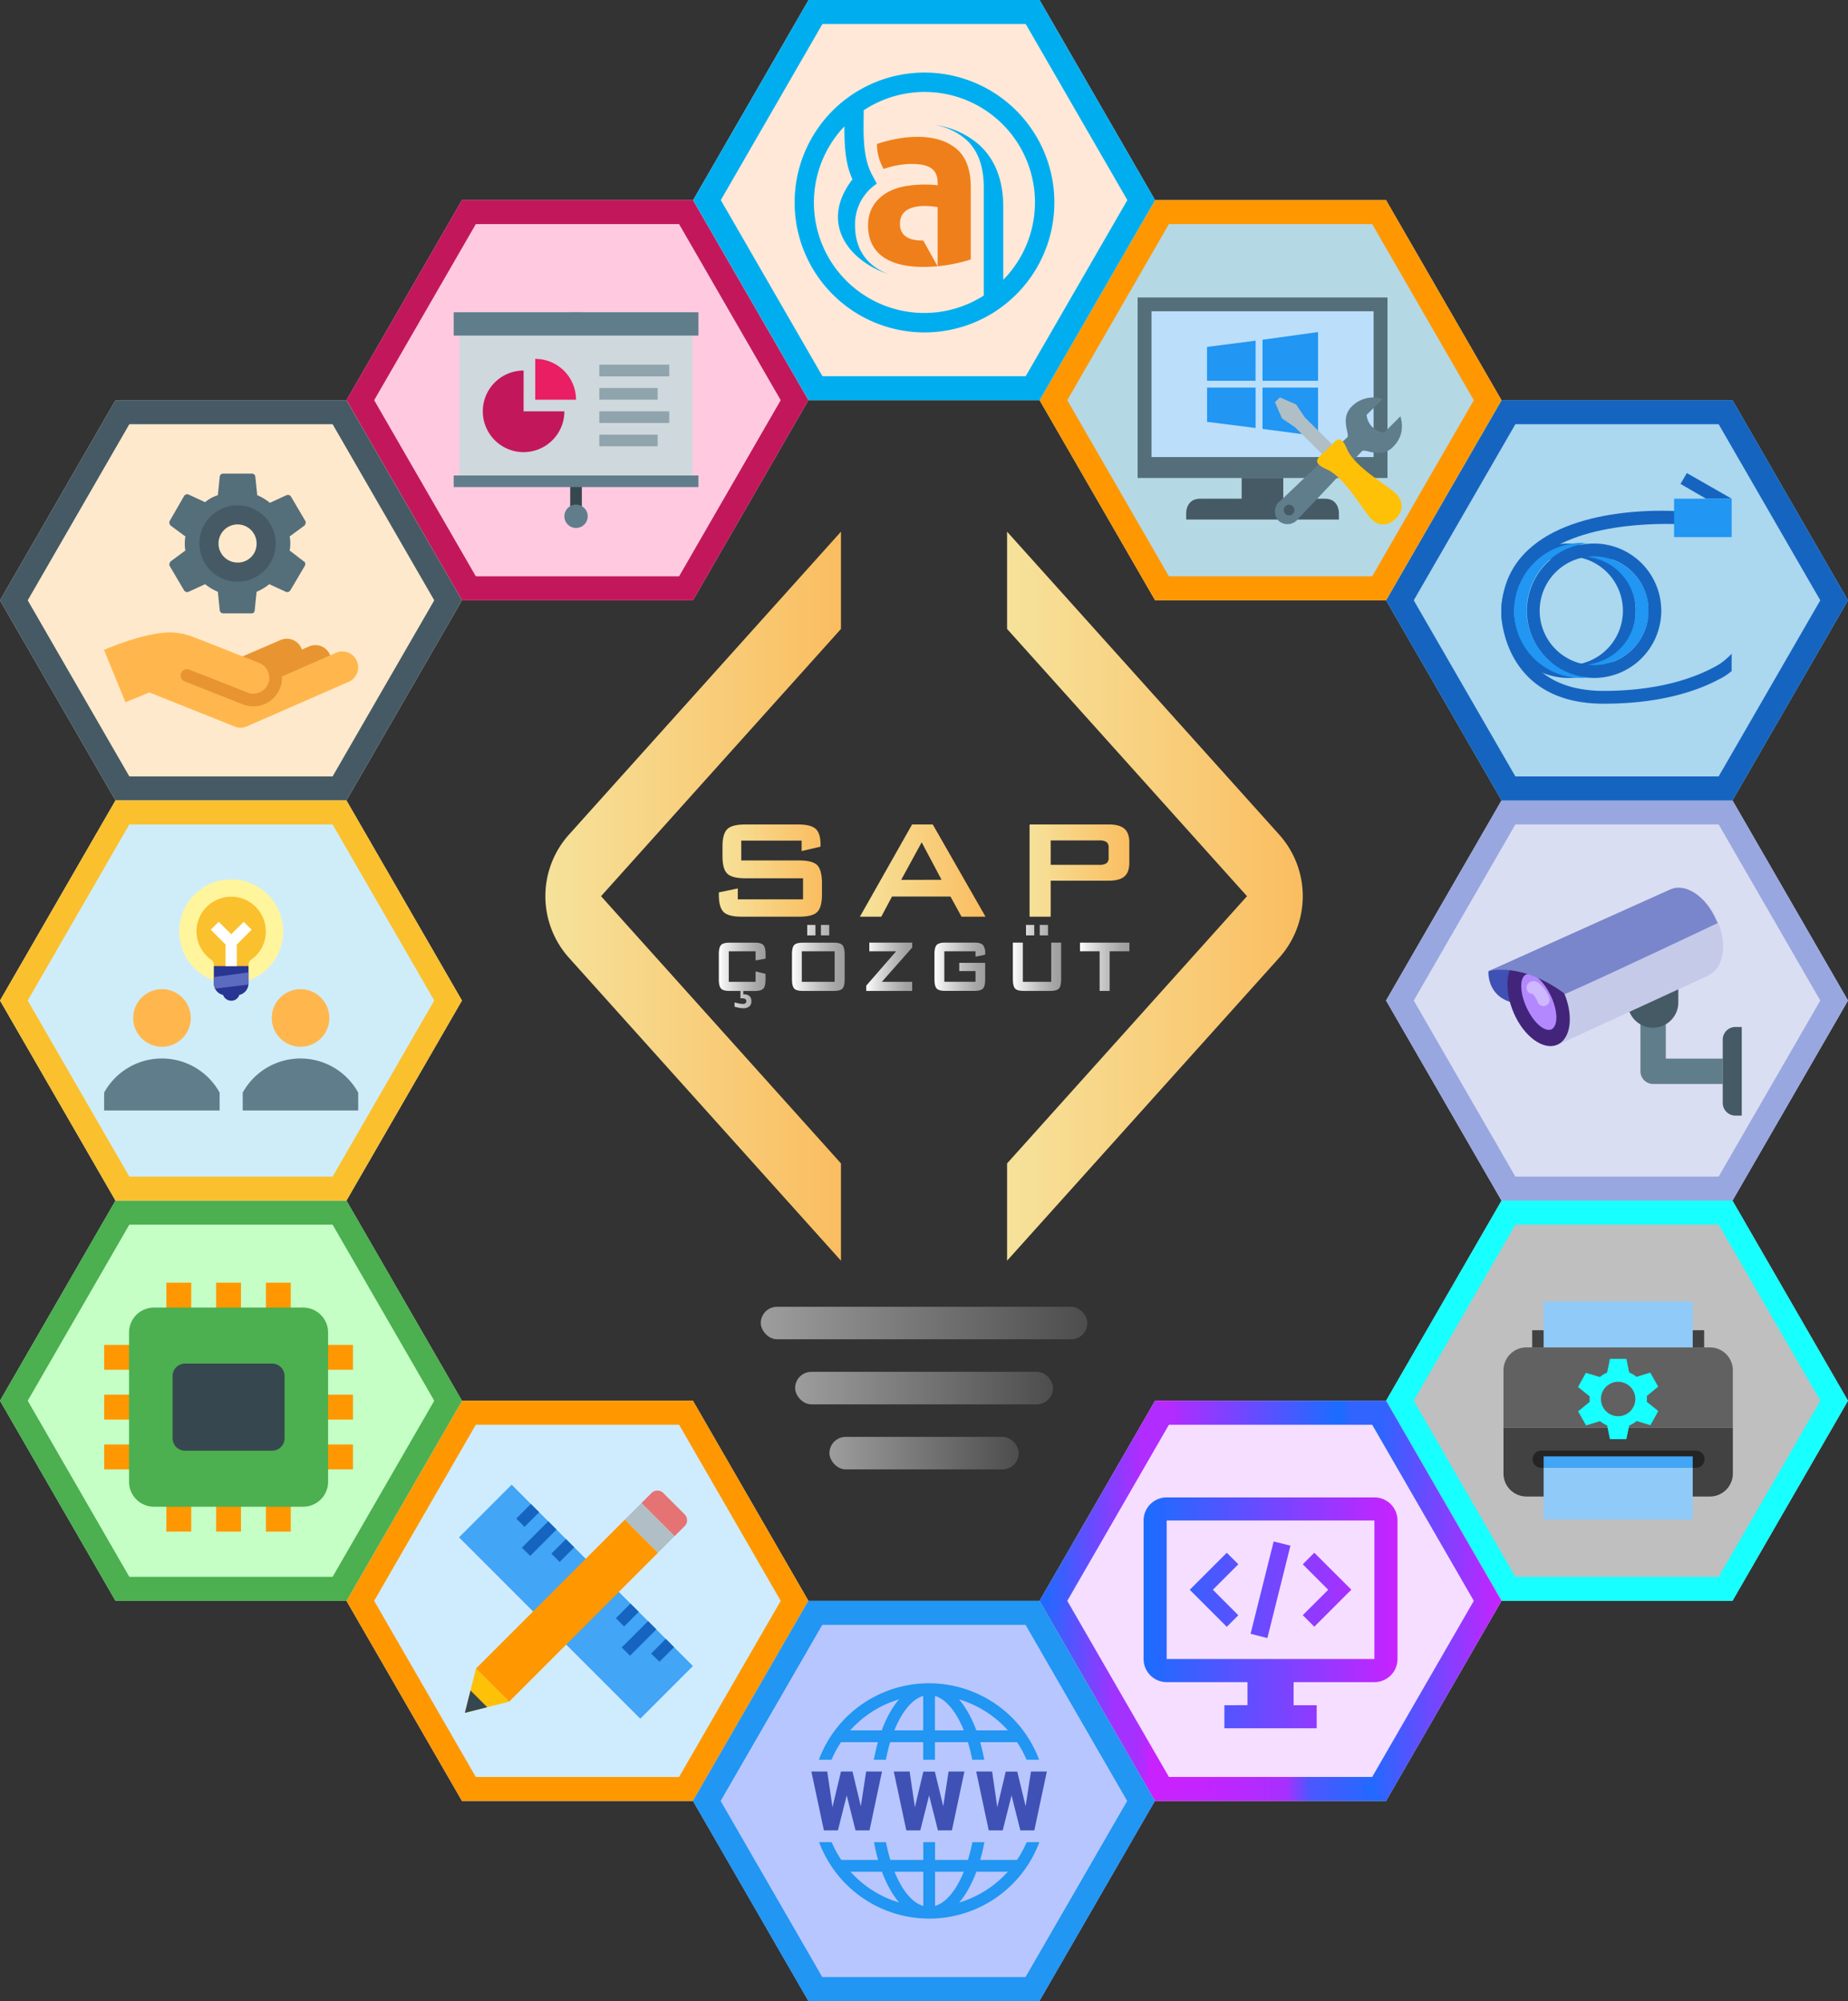 <svg id="Слой_1" data-name="Слой 1" xmlns="http://www.w3.org/2000/svg" xmlns:xlink="http://www.w3.org/1999/xlink" viewBox="0 0 770.23 833.72"><rect x="0" y="0" width="770.23" height="833.72" fill="#333333" stroke="none"/><defs><style>.cls-1{fill:#dadef2;}.cls-14,.cls-16,.cls-2,.cls-22,.cls-34,.cls-40,.cls-41,.cls-42,.cls-43,.cls-44,.cls-45,.cls-48,.cls-52,.cls-54,.cls-58,.cls-61{fill:none;stroke-miterlimit:10;stroke-width:10px;}.cls-2{stroke:#99a7e0;}.cls-3{fill:#607d8b;}.cls-4{fill:#455a64;}.cls-5{fill:#3f51b5;}.cls-6{fill:#c5cae9;}.cls-7{fill:#42257a;}.cls-8{fill:#b388ff;}.cls-9{fill:#ceb8ff;}.cls-10{fill:#7986cb;}.cls-11{fill:#abd7ef;}.cls-12{fill:#1565c0;}.cls-13{fill:#2196f3;}.cls-14{stroke:#1565c0;}.cls-15{fill:#b5d8e5;}.cls-16{stroke:#ff9800;}.cls-17{fill:#546e7a;}.cls-18{fill:#bbdefb;}.cls-19{fill:#b0bec5;}.cls-20{fill:#ffc107;}.cls-21{fill:#bfbfbf;}.cls-22{stroke:#18ffff;}.cls-23{fill:#616161;}.cls-24{fill:#424242;}.cls-25{fill:#242424;}.cls-26{fill:#90caf9;}.cls-27{fill:#42a5f5;}.cls-28{fill:#18ffff;}.cls-29{fill:#cfecff;}.cls-30{fill:#e57373;}.cls-31{fill:#ff9800;}.cls-32{fill:#37474f;}.cls-33{fill:#ffcae0;}.cls-34{stroke:#c2185b;}.cls-35{fill:#cfd8dc;}.cls-36{fill:#c2185b;}.cls-37{fill:#e91e63;}.cls-38{fill:#90a4ae;}.cls-39{fill:#f5deff;}.cls-40{stroke:url(#Безымянный_градиент_13);}.cls-41{stroke:url(#Безымянный_градиент_66);}.cls-42{stroke:url(#Безымянный_градиент_56);}.cls-43{stroke:url(#Безымянный_градиент_126);}.cls-44{stroke:url(#Безымянный_градиент_13-2);}.cls-45{stroke:url(#Безымянный_градиент_116);}.cls-46{fill:url(#Безымянный_градиент_13-3);}.cls-47{fill:#ffe8d7;}.cls-48{stroke:#00aeef;}.cls-49{fill:#00aeef;fill-rule:evenodd;}.cls-50{fill:#ef7f1a;}.cls-51{fill:#b8c6ff;}.cls-52{stroke:#2196f3;}.cls-53{fill:#ffe9cc;}.cls-54{stroke:#455a64;}.cls-55{fill:#e89531;}.cls-56{fill:#ffb74d;}.cls-57{fill:#c5ffc5;}.cls-58{stroke:#4caf50;}.cls-59{fill:#4caf50;}.cls-60{fill:#cfedf9;}.cls-61{stroke:#fbc02d;}.cls-62{fill:#fff59d;}.cls-63{fill:#fbc02d;}.cls-64{fill:#283593;}.cls-65{fill:#fff;}.cls-66{fill:#5c6bc0;}.cls-67{fill:url(#Безымянный_градиент_15);}.cls-68{fill:url(#Безымянный_градиент_15-2);}.cls-69{fill:url(#Безымянный_градиент_16);}.cls-70{fill:url(#Безымянный_градиент_16-2);}.cls-71{fill:url(#Безымянный_градиент_16-3);}.cls-72{fill:url(#Безымянный_градиент_15-3);}.cls-73{fill:url(#Безымянный_градиент_15-4);}.cls-74{fill:url(#Безымянный_градиент_15-5);}.cls-75{fill:url(#Безымянный_градиент_57);}.cls-76{fill:url(#Безымянный_градиент_57-2);}.cls-77{fill:url(#Безымянный_градиент_57-3);}.cls-78{fill:url(#Безымянный_градиент_57-4);}.cls-79{fill:url(#Безымянный_градиент_57-5);}.cls-80{fill:url(#Безымянный_градиент_57-6);}</style><linearGradient id="Безымянный_градиент_13" x1="569.03" y1="627.79" x2="625.82" y2="627.79" gradientUnits="userSpaceOnUse"><stop offset="0" stop-color="#1a6dff"/><stop offset="1" stop-color="#c822ff"/></linearGradient><linearGradient id="Безымянный_градиент_66" x1="2552.2" y1="-3389.01" x2="2648.47" y2="-3389.01" gradientTransform="translate(3129.89 -2643.66) rotate(180)" gradientUnits="userSpaceOnUse"><stop offset="0" stop-color="#1a6dff"/><stop offset="0.33" stop-color="#4c57ff"/><stop offset="0.43" stop-color="#a630ff"/><stop offset="0.61" stop-color="#b729ff"/><stop offset="0.81" stop-color="#c424ff"/><stop offset="1" stop-color="#c822ff"/></linearGradient><linearGradient id="Безымянный_градиент_56" x1="433.28" y1="706.16" x2="490.08" y2="706.16" gradientUnits="userSpaceOnUse"><stop offset="0" stop-color="#1a6dff"/><stop offset="0.56" stop-color="#a332ff"/><stop offset="0.69" stop-color="#a531ff"/><stop offset="0.74" stop-color="#ac2eff"/><stop offset="0.78" stop-color="#b729ff"/><stop offset="0.8" stop-color="#c822ff"/></linearGradient><linearGradient id="Безымянный_градиент_126" x1="2552.2" y1="-3545.75" x2="2648.47" y2="-3545.75" gradientTransform="translate(3129.89 -2957.15) rotate(180)" gradientUnits="userSpaceOnUse"><stop offset="0.15" stop-color="#3163ff"/><stop offset="0.2" stop-color="#1a6dff"/><stop offset="0.87" stop-color="#a431ff"/><stop offset="1" stop-color="#c822ff"/></linearGradient><linearGradient id="Безымянный_градиент_13-2" x1="569.03" y1="706.16" x2="625.82" y2="706.16" xlink:href="#Безымянный_градиент_13"/><linearGradient id="Безымянный_градиент_116" x1="433.28" y1="627.79" x2="490.08" y2="627.79" gradientUnits="userSpaceOnUse"><stop offset="0" stop-color="#1a6dff"/><stop offset="0.75" stop-color="#b12cff"/></linearGradient><linearGradient id="Безымянный_градиент_13-3" x1="561.13" y1="747.04" x2="666.95" y2="747.04" xlink:href="#Безымянный_градиент_13"/><linearGradient id="Безымянный_градиент_15" x1="504.23" y1="448.45" x2="627.47" y2="448.45" gradientUnits="userSpaceOnUse"><stop offset="0" stop-color="#f6e29b"/><stop offset="1" stop-color="#fabd60"/></linearGradient><linearGradient id="Безымянный_градиент_15-2" x1="311.8" y1="448.45" x2="435.04" y2="448.45" xlink:href="#Безымянный_градиент_15"/><linearGradient id="Безымянный_градиент_16" x1="317.09" y1="551.23" x2="453.21" y2="551.23" gradientUnits="userSpaceOnUse"><stop offset="0" stop-color="#9d9d9d"/><stop offset="1" stop-color="#4d4d4d"/></linearGradient><linearGradient id="Безымянный_градиент_16-2" x1="331.4" y1="578.34" x2="438.9" y2="578.34" xlink:href="#Безымянный_градиент_16"/><linearGradient id="Безымянный_градиент_16-3" x1="345.71" y1="605.43" x2="424.59" y2="605.43" xlink:href="#Безымянный_градиент_16"/><linearGradient id="Безымянный_градиент_15-3" x1="384.09" y1="437.78" x2="427.04" y2="437.78" xlink:href="#Безымянный_градиент_15"/><linearGradient id="Безымянный_градиент_15-4" x1="442.89" y1="437.78" x2="495.29" y2="437.78" xlink:href="#Безымянный_градиент_15"/><linearGradient id="Безымянный_градиент_15-5" x1="513.61" y1="437.78" x2="555.18" y2="437.78" xlink:href="#Безымянный_градиент_15"/><linearGradient id="Безымянный_градиент_57" x1="414.53" y1="474.17" x2="436.5" y2="474.17" gradientUnits="userSpaceOnUse"><stop offset="0" stop-color="#fffefd"/><stop offset="0.19" stop-color="#e6e5e5"/><stop offset="0.55" stop-color="#bfbebe"/><stop offset="0.83" stop-color="#a6a6a6"/><stop offset="1" stop-color="#9d9d9d"/></linearGradient><linearGradient id="Безымянный_градиент_57-2" x1="445.56" y1="477.86" x2="464.71" y2="477.86" xlink:href="#Безымянный_градиент_57"/><linearGradient id="Безымянный_градиент_57-3" x1="473.97" y1="477.86" x2="495.11" y2="477.86" xlink:href="#Безымянный_градиент_57"/><linearGradient id="Безымянный_градиент_57-4" x1="506.65" y1="474.17" x2="526.77" y2="474.17" xlink:href="#Безымянный_градиент_57"/><linearGradient id="Безымянный_градиент_57-5" x1="534.62" y1="477.86" x2="555.18" y2="477.86" xlink:href="#Безымянный_градиент_57"/><linearGradient id="Безымянный_градиент_57-6" x1="384.09" y1="481.46" x2="403.58" y2="481.46" xlink:href="#Безымянный_градиент_57"/></defs><polygon class="cls-1" points="770.23 416.86 722.09 333.49 625.82 333.49 577.69 416.86 625.82 500.23 722.09 500.23 770.23 416.86"/><line class="cls-2" x1="717.76" y1="335.99" x2="765.9" y2="419.36"/><line class="cls-2" x1="765.9" y1="414.36" x2="717.76" y2="497.73"/><line class="cls-2" x1="722.09" y1="495.23" x2="625.82" y2="495.23"/><line class="cls-2" x1="630.15" y1="497.73" x2="582.02" y2="414.36"/><line class="cls-2" x1="582.02" y1="419.36" x2="630.15" y2="335.99"/><line class="cls-2" x1="625.82" y1="338.49" x2="722.09" y2="338.49"/><g id="surface1"><path class="cls-3" d="M802.51,526.68h-29a5.3,5.3,0,0,1-5.3-5.29V497.64h10.57v18.48h23.75Z" transform="translate(-84.49 -75.06)"/><path class="cls-4" d="M810.43,502.93h-2.65a5.3,5.3,0,0,0-5.27,5.27v26.4a5.3,5.3,0,0,0,5.27,5.27h2.65ZM784,476.53v15.84a10.56,10.56,0,1,1-21.11,0V476.53Z" transform="translate(-84.49 -75.06)"/><path class="cls-5" d="M704.85,479.7s-.79,10,9.51,12.94,8.7-20.34,8.7-20.34Z" transform="translate(-84.49 -75.06)"/><path class="cls-6" d="M797,481.28l-63.07,29-17.69-35.63,64.65-29Z" transform="translate(-84.49 -75.06)"/><path class="cls-6" d="M800.14,458.32c4.47,9.77,2.89,20.07-3.44,23s-14.77-2.89-19.25-12.67-2.92-20.06,3.41-23C787,442.76,795.66,448.55,800.14,458.32Z" transform="translate(-84.49 -75.06)"/><path class="cls-7" d="M736,487.89c4.48,9.75,3.44,19.79-2.37,22.41s-14-3.41-18.21-13.18-3.44-19.8,2.37-22.45S731.77,477.84,736,487.89Z" transform="translate(-84.49 -75.06)"/><path class="cls-8" d="M731,490.26c-2.89-6.33-7.37-10.29-10.29-9.25s-2.9,7.4,0,13.73S728.09,505,731,504C733.9,502.66,733.9,496.6,731,490.26Z" transform="translate(-84.49 -75.06)"/><path class="cls-9" d="M727.81,494.22a2.59,2.59,0,0,1-2.37-1.58,11,11,0,0,0-2.1-3.44,2.51,2.51,0,0,1-2.38-1.59,2.64,2.64,0,0,1,1.31-3.43c1.07-.52,2.92-.8,5,1.85a14.88,14.88,0,0,1,2.89,4.48,2.61,2.61,0,0,1-1.31,3.44A1.58,1.58,0,0,1,727.81,494.22Z" transform="translate(-84.49 -75.06)"/><path class="cls-10" d="M780.61,445.65,704.85,479.7s13.46-4.23,31.95,9.5c16.35-7.13,63.61-29.57,63.61-29.57-.27-.25-.27-.79-.55-1C795.66,448.55,787,442.76,780.61,445.65Z" transform="translate(-84.49 -75.06)"/></g><polygon class="cls-11" points="770.23 250.12 722.09 166.74 625.82 166.74 577.69 250.12 625.82 333.49 722.09 333.49 770.23 250.12"/><g id="surface1-2" data-name="surface1"><path class="cls-12" d="M715.53,330.86H710.2c0-10.68,3.73-19.76,11.21-26.69,20.53-19.21,61.9-16.28,63.75-16l-.25,5.33c-.55,0-40.82-2.65-59.78,14.68C718.73,314.05,715.53,321.78,715.53,330.86Z" transform="translate(-84.49 -75.06)"/><path class="cls-12" d="M738.21,357.52a28,28,0,1,1,28-28A28,28,0,0,1,738.21,357.52Zm0-50.67a22.67,22.67,0,1,0,22.69,22.66A22.66,22.66,0,0,0,738.21,306.85Z" transform="translate(-84.49 -75.06)"/><path class="cls-12" d="M748.89,357.52a28,28,0,1,1,28-28A28,28,0,0,1,748.89,357.52Zm0-50.67a22.67,22.67,0,1,0,22.66,22.66A22.64,22.64,0,0,0,748.89,306.85Z" transform="translate(-84.49 -75.06)"/><path class="cls-12" d="M800.91,351.91c-7.75,4.56-23,11-48,11-36.81,0-37.36-30.69-37.36-32H710.2c0,.25.53,37.34,42.69,37.34,23.74,0,38.94-5.33,48-10.13a23.38,23.38,0,0,0,5.33-3.48v-7.2A29.35,29.35,0,0,1,800.91,351.91Zm5.33-69.07-18.68-10.68-2.65,4.52,10.65,6.16Z" transform="translate(-84.49 -75.06)"/><path class="cls-13" d="M782.23,282.84h24v16h-24Zm-61.35,49.07V327.1a28,28,0,0,1,25.34-25.61c-.8,0-1.88-.25-2.68-.25a28.41,28.41,0,0,0-28,28.27,28,28,0,0,0,28,28,9.75,9.75,0,0,0,2.68-.25C732.89,356.19,722.21,345.26,720.88,331.91Zm28-25.06a9.68,9.68,0,0,0-2.67.25,22.55,22.55,0,0,1,0,44.81c.8,0,1.87.28,2.67.28a23,23,0,0,0,22.66-20.28V327.1A23,23,0,0,0,748.89,306.85Z" transform="translate(-84.49 -75.06)"/></g><line class="cls-14" x1="717.76" y1="169.24" x2="765.9" y2="252.62"/><line class="cls-14" x1="765.9" y1="247.62" x2="717.76" y2="330.99"/><line class="cls-14" x1="722.09" y1="328.49" x2="625.82" y2="328.49"/><line class="cls-14" x1="630.15" y1="330.99" x2="582.02" y2="247.62"/><line class="cls-14" x1="582.02" y1="252.62" x2="630.15" y2="169.24"/><line class="cls-14" x1="625.82" y1="171.74" x2="722.09" y2="171.74"/><polygon class="cls-15" points="625.82 166.74 577.69 83.37 481.42 83.37 433.28 166.74 481.42 250.12 577.69 250.12 625.82 166.74"/><line class="cls-16" x1="573.36" y1="85.87" x2="621.49" y2="169.24"/><line class="cls-16" x1="621.49" y1="164.24" x2="573.36" y2="247.62"/><line class="cls-16" x1="577.69" y1="245.12" x2="481.42" y2="245.12"/><line class="cls-16" x1="485.75" y1="247.62" x2="437.61" y2="164.24"/><line class="cls-16" x1="437.61" y1="169.24" x2="485.75" y2="85.87"/><line class="cls-16" x1="481.42" y1="88.37" x2="577.69" y2="88.37"/><g id="surface1-3" data-name="surface1"><path class="cls-17" d="M558.63,199H662.78v75.21H558.63Z" transform="translate(-84.49 -75.06)"/><path class="cls-18" d="M564.42,204.74H657v60.75H564.42Z" transform="translate(-84.49 -75.06)"/><path class="cls-4" d="M602,274.16h17.35v8.68H602Zm34.71,8.68H584.67c-5.79,0-5.79,5.79-5.79,5.79v2.89h63.65v-2.89S642.53,282.84,636.74,282.84Z" transform="translate(-84.49 -75.06)"/><path class="cls-13" d="M607.81,236.56H587.58v14.25l20.23,2.57Zm2.89,0v17.2l23.14,3.05V236.56ZM607.81,217l-20.25,2.6,0,14.1h20.23Zm2.89-.39v17.09h23.14V213.41Z" transform="translate(-84.49 -75.06)"/></g><path class="cls-19" d="M665.83,286.12,628.37,249l-3.68-5.44-6.76-2.93-2.06,2,2.94,6.76,5.44,3.68,37.46,37.16Z" transform="translate(-84.49 -75.06)"/><path class="cls-3" d="M625.13,291.7c.15-.15,1.91-2.05,4.7-5,4.11-4.25,22-23.36,22.33-23.65,1.33-1.32,7.63,3.53,12.92-1.76,3.39-3.37,4.56-7.64,3.09-12.78l-6.75,6.76a8.14,8.14,0,0,1-7.35-7.35l6.76-6.61a12.63,12.63,0,0,0-12.93,3.08c-5.14,5.15-.58,11.61-1.91,12.93-.3.16-25.42,24.09-25.71,24.4-2.49,2.34-2.64,2.49-2.79,2.49a5.66,5.66,0,0,0-.14,7.78A5.54,5.54,0,0,0,625.13,291.7Zm-3.37-6.32a2.21,2.21,0,1,1-2.21,2.2A2.16,2.16,0,0,1,621.76,285.38Z" transform="translate(-84.49 -75.06)"/><path class="cls-20" d="M646,262.32c-3.08-7.35-4.84-3.38-8.37,0s-7.35,5.14,0,8.38c7.19,3.08,15.12,17.19,18.21,20.41s6.91,3.39,10.44,0c3.37-3.38,3.08-7.19,0-10.43C663.18,277.6,649.08,269.66,646,262.32Z" transform="translate(-84.49 -75.06)"/><polygon class="cls-21" points="770.23 583.6 722.09 500.23 625.82 500.23 577.69 583.6 625.82 666.98 722.09 666.98 770.23 583.6"/><line class="cls-22" x1="717.76" y1="502.73" x2="765.9" y2="586.1"/><line class="cls-22" x1="765.9" y1="581.1" x2="717.76" y2="664.48"/><line class="cls-22" x1="722.09" y1="661.98" x2="625.82" y2="661.98"/><line class="cls-22" x1="630.15" y1="664.48" x2="582.02" y2="581.1"/><line class="cls-22" x1="582.02" y1="586.1" x2="630.15" y2="502.73"/><line class="cls-22" x1="625.82" y1="505.23" x2="722.09" y2="505.23"/><g id="surface1-4" data-name="surface1"><path class="cls-23" d="M711.13,669.89h95.59V646a9.56,9.56,0,0,0-9.56-9.56H720.69a9.56,9.56,0,0,0-9.56,9.56Z" transform="translate(-84.49 -75.06)"/><path class="cls-24" d="M723.08,629.27h71.69v7.17H723.08Zm-2.39,69.3h76.47a9.56,9.56,0,0,0,9.56-9.56V669.89H711.13V689a9.56,9.56,0,0,0,9.56,9.56Z" transform="translate(-84.49 -75.06)"/><path class="cls-25" d="M791.18,686.62H726.66a3.59,3.59,0,0,1,0-7.17h64.52a3.59,3.59,0,1,1,0,7.17Z" transform="translate(-84.49 -75.06)"/><path class="cls-26" d="M727.86,617.32H790v19.12H727.86Zm0,69.3H790v21.51H727.86Z" transform="translate(-84.49 -75.06)"/><path class="cls-27" d="M727.86,681.84H790v4.78H727.86Z" transform="translate(-84.49 -75.06)"/><path class="cls-28" d="M769.4,657.91l6.21-5.11-3.31-5.86-8.25,2.54-1.69-8.26h-6.87l-1.7,8.31-8.32-2.5-3.27,5.89,6.24,5.06-6.21,5.11,3.32,5.86,8.24-2.54,1.7,8.26h6.87l1.7-8.31,8.32,2.5,3.27-5.89Zm-10.48,8.4a8.37,8.37,0,1,1,8.59-8.37A8.48,8.48,0,0,1,758.92,666.31Z" transform="translate(-84.49 -75.06)"/><path class="cls-28" d="M758.92,646a11.95,11.95,0,1,0,12,11.94A11.93,11.93,0,0,0,758.92,646Zm0,19.11a7.17,7.17,0,1,1,7.17-7.17A7.17,7.17,0,0,1,758.92,665.11Z" transform="translate(-84.49 -75.06)"/></g><polygon class="cls-29" points="336.94 666.98 288.81 583.6 192.54 583.6 144.4 666.98 192.54 750.35 288.81 750.35 336.94 666.98"/><line class="cls-16" x1="284.48" y1="586.1" x2="332.61" y2="669.48"/><line class="cls-16" x1="332.61" y1="664.48" x2="284.48" y2="747.85"/><line class="cls-16" x1="288.81" y1="745.35" x2="192.54" y2="745.35"/><line class="cls-16" x1="196.87" y1="747.85" x2="148.73" y2="664.48"/><line class="cls-16" x1="148.73" y1="669.48" x2="196.87" y2="586.1"/><line class="cls-16" x1="192.54" y1="588.6" x2="288.81" y2="588.6"/><g id="surface1-5" data-name="surface1"><path class="cls-27" d="M275.8,715.58l21.94-21.94,75.55,75.56-21.93,21.94Z" transform="translate(-84.49 -75.06)"/><path class="cls-12" d="M305.48,723.32,302,719.88l11-11,3.45,3.44Z" transform="translate(-84.49 -75.06)"/><path class="cls-12" d="M347.27,743.18l3.45,3.44-6.1,6.1-3.44-3.45Z" transform="translate(-84.49 -75.06)"/><path class="cls-12" d="M305.76,701.67l3.45,3.44-6.1,6.1-3.44-3.45Z" transform="translate(-84.49 -75.06)"/><path class="cls-12" d="M362,757.87l3.44,3.45-6.09,6.09L355.87,764Z" transform="translate(-84.49 -75.06)"/><path class="cls-12" d="M320.39,716.29l3.44,3.45-6.09,6.09-3.45-3.44Z" transform="translate(-84.49 -75.06)"/><path class="cls-12" d="M343.61,761.46l11-11,3.45,3.45-11,11Z" transform="translate(-84.49 -75.06)"/><path class="cls-30" d="M369.84,706l-8.9-8.89a3.46,3.46,0,0,0-4.91,0l-4.19,4.19,13.81,13.8,4.19-4.18a3.49,3.49,0,0,0,0-4.92Z" transform="translate(-84.49 -75.06)"/><path class="cls-31" d="M282.88,770.24l62.06-62.06L358.75,722l-62.06,62.06Z" transform="translate(-84.49 -75.06)"/><path class="cls-19" d="M365.64,715.09l-6.9,6.91-13.82-13.81,6.91-6.9Z" transform="translate(-84.49 -75.06)"/><path class="cls-20" d="M282.88,770.25l-4.64,18.45,18.45-4.65Z" transform="translate(-84.49 -75.06)"/><path class="cls-32" d="M280.59,779.37l-2.35,9.33,9.32-2.35Z" transform="translate(-84.49 -75.06)"/></g><polygon class="cls-33" points="336.94 166.74 288.81 83.37 192.54 83.37 144.4 166.74 192.54 250.12 288.81 250.12 336.94 166.74"/><line class="cls-34" x1="284.48" y1="85.87" x2="332.61" y2="169.24"/><line class="cls-34" x1="332.61" y1="164.24" x2="284.48" y2="247.62"/><line class="cls-34" x1="288.81" y1="245.12" x2="192.54" y2="245.12"/><line class="cls-34" x1="196.87" y1="247.62" x2="148.73" y2="164.24"/><line class="cls-34" x1="148.73" y1="169.24" x2="196.87" y2="85.87"/><line class="cls-34" x1="192.54" y1="88.37" x2="288.81" y2="88.37"/><g id="surface1-6" data-name="surface1"><path class="cls-32" d="M322.15,205.16H327v85h-4.86Z" transform="translate(-84.49 -75.06)"/><path class="cls-35" d="M276,205.16h97.15v70.43H276Z" transform="translate(-84.49 -75.06)"/><path class="cls-3" d="M375.58,214.87h-102v-9.71h102Zm0,58.29h-102V278h102Zm-55.86,17a4.86,4.86,0,1,0,4.86-4.85,4.87,4.87,0,0,0-4.86,4.85Z" transform="translate(-84.49 -75.06)"/><path class="cls-36" d="M302.72,229.44a17,17,0,1,0,17,17h-17Z" transform="translate(-84.49 -75.06)"/><path class="cls-37" d="M307.57,224.59v17h17A17,17,0,0,0,307.57,224.59Z" transform="translate(-84.49 -75.06)"/><path class="cls-38" d="M363.44,231.87H334.29V227h29.15Zm-4.86,4.86H334.29v4.86h24.29Zm4.86,9.71H334.29v4.86h29.15Zm-4.86,9.72H334.29V261h24.29Z" transform="translate(-84.49 -75.06)"/></g><polygon class="cls-39" points="625.82 666.98 577.69 583.6 481.42 583.6 433.28 666.98 481.42 750.35 577.69 750.35 625.82 666.98"/><line class="cls-40" x1="573.36" y1="586.1" x2="621.49" y2="669.48"/><line class="cls-41" x1="481.42" y1="745.35" x2="577.69" y2="745.35"/><line class="cls-42" x1="485.75" y1="747.85" x2="437.61" y2="664.48"/><line class="cls-43" x1="481.42" y1="588.6" x2="577.69" y2="588.6"/><line class="cls-44" x1="621.49" y1="664.48" x2="573.36" y2="747.85"/><line class="cls-45" x1="437.61" y1="669.48" x2="485.75" y2="586.1"/><g id="surface1-7" data-name="surface1"><path class="cls-46" d="M570.75,698.94a9.61,9.61,0,0,0-9.62,9.62v57.72a9.62,9.62,0,0,0,9.62,9.62h33.67v9.61H594.8v9.62h38.48v-9.62h-9.62V775.9h33.67a9.62,9.62,0,0,0,9.62-9.62V708.56a9.61,9.61,0,0,0-9.62-9.62Zm0,9.62h86.58v57.72H570.75Zm44.59,8.75-9.62,38.46,7,1.77,9.62-38.5ZM595.8,722l-15.43,15.43,15.43,15.42,4.81-4.81L590,737.42l10.62-10.62Zm36.48,0-4.81,4.81,10.62,10.62L627.47,748l4.81,4.81,15.43-15.42Z" transform="translate(-84.49 -75.06)"/></g><polygon class="cls-47" points="481.42 83.37 433.28 0 337.01 0 288.88 83.37 337.01 166.74 433.28 166.74 481.42 83.37"/><line class="cls-48" x1="428.95" y1="2.5" x2="477.09" y2="85.87"/><line class="cls-48" x1="477.09" y1="80.87" x2="428.95" y2="164.24"/><line class="cls-48" x1="433.28" y1="161.74" x2="337.01" y2="161.74"/><line class="cls-48" x1="341.34" y1="164.24" x2="293.21" y2="80.87"/><line class="cls-48" x1="293.21" y1="85.87" x2="341.34" y2="2.5"/><line class="cls-48" x1="337.01" y1="5" x2="433.28" y2="5"/><path class="cls-49" d="M469.8,105.3a54.13,54.13,0,1,1-54.12,54.12A54.13,54.13,0,0,1,469.8,105.3Zm24.71,92.94V153c0-7.5-1.84-15.06-7.75-20.12a26.67,26.67,0,0,0-12.71-5.77,35.25,35.25,0,0,1,18,7.82c7.8,6.67,10.59,16.34,10.59,26.3v30.41A46,46,0,0,0,444.49,121c-.08,8.64-.69,19.21,3.52,27l1.93,3.59a20.27,20.27,0,0,0-9.08,17.26c0,11,5.84,17.38,14,20.47-17.39-5.85-28.71-21.87-15.06-39.55-3.12-6.64-3.38-14.64-3.38-22.05a46,46,0,0,0,58.08,70.49Z" transform="translate(-84.49 -75.06)"/><path class="cls-50" d="M475.29,161.37c-5.73-1-15.71-1.2-15.71,6.91,0,5.77,4.86,7.06,9.72,7l6,10.76V161.37Zm0-10.3c0-6.72-5.46-7.7-11-7.7a35.41,35.41,0,0,0-11.5,2.1,21,21,0,0,1-2.8-10.41c10-3.41,24.65-5.25,33.26,2.1q5.85,5,5.85,16v30a65.92,65.92,0,0,1-19.81,3.11c-11.7,0-23-3.81-23-17.41,0-8.88,6.39-14.31,14.61-16.06a48.35,48.35,0,0,1,14.41-.55v-1.2Z" transform="translate(-84.49 -75.06)"/><polygon class="cls-51" points="481.35 750.35 433.21 666.98 336.94 666.98 288.81 750.35 336.94 833.72 433.21 833.72 481.35 750.35"/><line class="cls-52" x1="428.88" y1="669.48" x2="477.02" y2="752.85"/><line class="cls-52" x1="477.02" y1="747.85" x2="428.88" y2="831.22"/><line class="cls-52" x1="433.21" y1="828.72" x2="336.94" y2="828.72"/><line class="cls-52" x1="341.27" y1="831.22" x2="293.14" y2="747.85"/><line class="cls-52" x1="293.14" y1="752.85" x2="341.27" y2="669.48"/><line class="cls-52" x1="336.94" y1="671.98" x2="433.21" y2="671.98"/><g id="surface1-8" data-name="surface1"><path class="cls-5" d="M477.62,827.61l2.23-14.47h6.6l-5.21,24.53h-5.83l-3.67-14.56-3.68,14.56h-5.83L457,813.14h6.61L465.81,828l3.52-14.81h4.8Zm-34.35,0,2.23-14.47h6.6l-5.2,24.53h-5.84l-3.66-14.56-3.68,14.56h-5.84l-5.22-24.53h6.62L431.46,828,435,813.14h4.81Zm68.69,0,2.23-14.47h6.61l-5.21,24.53h-5.83l-3.67-14.56-3.68,14.56h-5.83l-5.22-24.53H498L500.15,828l3.52-14.81h4.81Z" transform="translate(-84.49 -75.06)"/><path class="cls-13" d="M433.7,796h76.06v4.9H433.7Z" transform="translate(-84.49 -75.06)"/><path class="cls-13" d="M433.7,796h76.06v4.9H433.7Zm0,54h76.06v4.91H433.7Z" transform="translate(-84.49 -75.06)"/><path class="cls-13" d="M431.07,808.23a44.35,44.35,0,0,1,28.12-25.14c-4.82,5.63-8.54,14.47-10.48,25.14h5c2.73-14,8.63-24.53,15.55-26.58v26.58h4.9V781.65c6.92,2,12.82,12.55,15.55,26.58h5c-1.95-10.67-5.67-19.51-10.49-25.14a44.35,44.35,0,0,1,28.12,25.14h5.24a49,49,0,0,0-91.8,0Zm81.32,34.35a44.37,44.37,0,0,1-28.12,25.15c4.82-5.64,8.54-14.47,10.49-25.15h-5c-2.73,14-8.63,24.54-15.55,26.58V842.58h-4.9v26.58c-6.92-2-12.82-12.55-15.55-26.58h-5c1.94,10.68,5.66,19.51,10.48,25.15a44.37,44.37,0,0,1-28.12-25.15h-5.24a49,49,0,0,0,91.8,0Z" transform="translate(-84.49 -75.06)"/></g><polygon class="cls-53" points="192.54 250.12 144.4 166.74 48.13 166.74 0 250.12 48.13 333.49 144.4 333.49 192.54 250.12"/><line class="cls-54" x1="140.07" y1="169.24" x2="188.21" y2="252.62"/><line class="cls-54" x1="188.21" y1="247.62" x2="140.07" y2="330.99"/><line class="cls-54" x1="144.4" y1="328.49" x2="48.13" y2="328.49"/><line class="cls-54" x1="52.46" y1="330.99" x2="4.33" y2="247.62"/><line class="cls-54" x1="4.33" y1="252.62" x2="52.46" y2="169.24"/><line class="cls-54" x1="48.13" y1="171.74" x2="144.4" y2="171.74"/><g id="surface1-9" data-name="surface1"><path class="cls-17" d="M205.2,304.41a11.61,11.61,0,0,0,.27-2.91,10.64,10.64,0,0,0-.27-2.91l6.09-4.5a1.74,1.74,0,0,0,.53-1.85l-6.09-10.33a1.52,1.52,0,0,0-1.85-.53L197,284.56a21.45,21.45,0,0,0-5.3-3.18l-.79-7.68a1.42,1.42,0,0,0-1.33-1.32H177.4a1.41,1.41,0,0,0-1.32,1.32l-.79,7.68a15,15,0,0,0-5.3,2.91l-6.88-3.17a1.52,1.52,0,0,0-1.86.53l-6.09,10.59a1.76,1.76,0,0,0,.53,1.85l6.09,4.5a12.09,12.09,0,0,0-.26,2.91,11,11,0,0,0,.26,2.91l-6.09,4.5a1.77,1.77,0,0,0-.53,1.86l6.09,10.32a1.52,1.52,0,0,0,1.86.53l6.88-3.17a21.53,21.53,0,0,0,5.3,3.17l.79,7.68a1.41,1.41,0,0,0,1.32,1.32h11.92a1.25,1.25,0,0,0,1.32-1.32l.8-7.68a21.66,21.66,0,0,0,5.29-3.17l6.88,3.17a1.52,1.52,0,0,0,1.86-.53l6.09-10.32c.26-.53.26-1.59-.53-1.86Zm-21.71,10.86a13.77,13.77,0,1,1,13.77-13.77,13.67,13.67,0,0,1-13.77,13.77Z" transform="translate(-84.49 -75.06)"/><path class="cls-4" d="M183.49,285.62a15.89,15.89,0,1,0,15.89,15.88,15.93,15.93,0,0,0-15.89-15.88Zm0,23.82a7.94,7.94,0,1,1,7.95-7.94,7.8,7.8,0,0,1-7.95,7.94Z" transform="translate(-84.49 -75.06)"/><path class="cls-55" d="M222,347.83a6.61,6.61,0,0,0-6.15-4,6.82,6.82,0,0,0-2.56.56l-3,1.32c0-.18-.11-.34-.16-.53a6.64,6.64,0,0,0-6.14-4,6.72,6.72,0,0,0-2.57.53l-8.84,3.82-21,9.05-14.69-4.74c-.48.2-8.59,3.28-13.89,5.38L187.43,374l33.13-14.2-2-3.21A6.62,6.62,0,0,0,222,347.83Z" transform="translate(-84.49 -75.06)"/><path class="cls-56" d="M233.24,350.48a6.62,6.62,0,0,0-6.14-4,6.08,6.08,0,0,0-2.57.56L202,356.91a11.34,11.34,0,0,1-.82,4.93,12.09,12.09,0,0,1-1.8,3.1,11.9,11.9,0,0,1-9.27,4.42,6.11,6.11,0,0,1-.74,0,11.52,11.52,0,0,1-3.65-.82l-.53-.21-23.89-9.43a2.64,2.64,0,0,1,2-4.88l4.72,1.86.12,0c7.27,2.85,16.12,6.37,18.73,7.4l.25.1h0l.52.21a6.62,6.62,0,0,0,4.9-12.3c-.86-.34-20.95-8.33-27.91-11a27.93,27.93,0,0,0-9-1.75c-9.32,0-22.08,4.86-27.79,7.28l8.93,21.84,10-4.1,35.54,14.21a6.7,6.7,0,0,0,2.47.48,6.55,6.55,0,0,0,2.64-.56l42.36-18.53A6.6,6.6,0,0,0,233.24,350.48Z" transform="translate(-84.49 -75.06)"/></g><polygon class="cls-57" points="192.54 583.6 144.4 500.23 48.13 500.23 0 583.6 48.13 666.98 144.4 666.98 192.54 583.6"/><line class="cls-58" x1="140.07" y1="502.73" x2="188.21" y2="586.1"/><line class="cls-58" x1="188.21" y1="581.1" x2="140.07" y2="664.48"/><line class="cls-58" x1="144.4" y1="661.98" x2="48.13" y2="661.98"/><line class="cls-58" x1="52.46" y1="664.48" x2="4.33" y2="581.1"/><line class="cls-58" x1="4.33" y1="586.1" x2="52.46" y2="502.73"/><line class="cls-58" x1="48.13" y1="505.23" x2="144.4" y2="505.23"/><g id="surface1-10" data-name="surface1"><path class="cls-31" d="M231.61,645.77V635.4H205.68V609.47H195.31V635.4H184.94V609.47H174.57V635.4H164.2V609.47H153.83V635.4H127.9v10.37h25.93v10.38H127.9v10.37h25.93v10.37H127.9v10.37h25.93v25.93H164.2V687.26h10.37v25.93h10.37V687.26h10.37v25.93h10.37V687.26h25.93V676.89H205.68V666.52h25.93V656.15H205.68V645.77Z" transform="translate(-84.49 -75.06)"/><path class="cls-59" d="M138.27,630.22v62.23a10.41,10.41,0,0,0,10.37,10.37h62.23a10.41,10.41,0,0,0,10.37-10.37V630.22a10.4,10.4,0,0,0-10.37-10.37H148.64A10.4,10.4,0,0,0,138.27,630.22Z" transform="translate(-84.49 -75.06)"/><path class="cls-32" d="M197.91,679.48h-36.3a5.2,5.2,0,0,1-5.19-5.18V648.37a5.2,5.2,0,0,1,5.19-5.19h36.3a5.2,5.2,0,0,1,5.18,5.19V674.3A5.19,5.19,0,0,1,197.91,679.48Z" transform="translate(-84.49 -75.06)"/></g><polygon class="cls-60" points="192.54 416.86 144.4 333.49 48.13 333.49 0 416.86 48.13 500.23 144.4 500.23 192.54 416.86"/><line class="cls-61" x1="140.07" y1="335.99" x2="188.21" y2="419.36"/><line class="cls-61" x1="188.21" y1="414.36" x2="140.07" y2="497.73"/><line class="cls-61" x1="144.4" y1="495.23" x2="48.13" y2="495.23"/><line class="cls-61" x1="52.46" y1="497.73" x2="4.33" y2="414.36"/><line class="cls-61" x1="4.33" y1="419.36" x2="52.46" y2="335.99"/><line class="cls-61" x1="48.13" y1="338.49" x2="144.4" y2="338.49"/><g id="surface1-11" data-name="surface1"><path class="cls-3" d="M127.89,530.29a27.48,27.48,0,0,1,48.14,0v7.45H127.89Zm105.9,0a27.48,27.48,0,0,0-48.14,0v7.45h48.14Z" transform="translate(-84.49 -75.06)"/><path class="cls-56" d="M152,487.19a12,12,0,1,0,12,12A12,12,0,0,0,152,487.19Zm57.76,0a12,12,0,1,0,12,12A12,12,0,0,0,209.72,487.19Z" transform="translate(-84.49 -75.06)"/><path class="cls-62" d="M180.84,441.46a21.67,21.67,0,1,0,21.66,21.67A21.67,21.67,0,0,0,180.84,441.46Z" transform="translate(-84.49 -75.06)"/><path class="cls-63" d="M195.28,463.13a14.44,14.44,0,1,0-22.79,11.76,2.59,2.59,0,0,1,1.13,2.08v3h14.44v-3a2.58,2.58,0,0,1,1.13-2.07A14.36,14.36,0,0,0,195.28,463.13Z" transform="translate(-84.49 -75.06)"/><path class="cls-64" d="M173.62,477.57v7.22a4.92,4.92,0,0,0,3.85,4.81,3.63,3.63,0,0,0,3.37,2.41,3.4,3.4,0,0,0,3.37-2.41,4.91,4.91,0,0,0,3.85-4.81v-7.22Z" transform="translate(-84.49 -75.06)"/><path class="cls-65" d="M183.21,477.57h-4.73v-9l-6.16-6.16,3.32-3.31,5.2,5.21,5.21-5.21,3.31,3.31-6.15,6.16Z" transform="translate(-84.49 -75.06)"/><path class="cls-66" d="M188.06,484.79v-4.58l-14.44,1.93v2.65a7,7,0,0,0,.48,2.16l14-1.68Z" transform="translate(-84.49 -75.06)"/></g><path class="cls-67" d="M617.64,474.11,504.23,600.32V559.79l100-111.34-100-111.35V296.58L617.64,422.79A38.4,38.4,0,0,1,617.64,474.11Z" transform="translate(-84.49 -75.06)"/><path class="cls-68" d="M435,337.1,335,448.45,435,559.79v40.53L321.63,474.11a38.4,38.4,0,0,1,0-51.32L435,296.58Z" transform="translate(-84.49 -75.06)"/><rect class="cls-69" x="317.09" y="544.46" width="136.11" height="13.54" rx="6.77"/><rect class="cls-70" x="331.4" y="571.56" width="107.5" height="13.54" rx="6.77"/><rect class="cls-71" x="345.71" y="598.66" width="78.89" height="13.54" rx="6.77"/><path class="cls-72" d="M425.06,435.47q-2-1.92-7.62-1.92h-24v-8.26h25.16v4.36l7.89-1.85V427q0-4.72-2-6.58T417,418.56H395.19c-3.74,0-6.26.65-7.57,1.93s-2,3.67-2,7.16v4.26q0,5.23,2,7.16t7.57,1.93h24v8.76H392v-4.54l-7.9,1.64v1.05c0,3.49.67,5.88,2,7.16s3.86,1.93,7.62,1.93h23.74q5.64,0,7.62-1.93t2-7.16v-5.27Q427,437.41,425.06,435.47Z" transform="translate(-84.49 -75.06)"/><path class="cls-73" d="M473.25,418.56h-8.61L442.89,457h8.91l4.47-8.4h24.37l4.61,8.4h10Zm-13.16,23.09L468.64,426l8.29,15.63Z" transform="translate(-84.49 -75.06)"/><path class="cls-74" d="M553.12,420.33q-2.05-1.77-6.63-1.77H513.61V457h8.8V442h24.08q4.57,0,6.63-1.77c1.37-1.17,2.06-3.06,2.06-5.65V426Q555.18,422.09,553.12,420.33Zm-6.56,12a2.87,2.87,0,0,1-.86,2.38,5.39,5.39,0,0,1-3.18.67H522.41V425.22h20.11a5.39,5.39,0,0,1,3.18.67,2.83,2.83,0,0,1,.86,2.35Z" transform="translate(-84.49 -75.06)"/><path class="cls-75" d="M435.59,468.81c-.61-.67-1.78-1-3.51-1H419c-1.73,0-2.9.34-3.51,1s-.91,1.92-.91,3.75v10.6c0,1.84.31,3.09.91,3.76s1.78,1,3.51,1h13.13c1.73,0,2.9-.34,3.51-1s.91-1.92.91-3.76v-10.6C436.5,470.73,436.2,469.48,435.59,468.81Zm-3.22,15.32H418.68V471.4h13.69Zm-11.44-23.71v4.36h3.44v-4.36Zm5.73,0v4.36h3.45v-4.36Z" transform="translate(-84.49 -75.06)"/><path class="cls-76" d="M464.71,467.8h-17.9v3.6H458l-12.47,14.33v2.19h19.15v-3.79H452.05l12.66-14.33Z" transform="translate(-84.49 -75.06)"/><path class="cls-77" d="M495.11,472.83v-.46a5.31,5.31,0,0,0-.92-3.58c-.62-.66-1.79-1-3.5-1h-12.3c-1.73,0-2.9.34-3.51,1s-.91,1.92-.91,3.75v10.6c0,1.84.3,3.09.91,3.76s1.78,1,3.51,1h12.3c1.73,0,2.9-.34,3.51-1s.91-1.92.91-3.76v-6.93H484.3v3.43h6.78v4.47h-13V471.4h13v2.24Z" transform="translate(-84.49 -75.06)"/><path class="cls-78" d="M522.63,467.8v16.33H510.8V467.8h-4.15v15.36c0,1.84.31,3.09.92,3.76s1.78,1,3.5,1h11.27c1.74,0,2.91-.34,3.51-1s.92-1.92.92-3.76V467.8Zm-10.51-7.38v4.36h3.44v-4.36Zm5.74,0v4.36h3.44v-4.36Z" transform="translate(-84.49 -75.06)"/><path class="cls-79" d="M534.62,467.8v3.6h8.19v16.52H547V471.4h8.22v-3.6Z" transform="translate(-84.49 -75.06)"/><path class="cls-80" d="M403.58,474.46v-1.9c0-1.83-.3-3.08-.92-3.75s-1.78-1-3.5-1H388.52c-1.74,0-2.91.34-3.51,1s-.92,1.92-.92,3.75v10.6c0,1.84.31,3.09.92,3.76s1.77,1,3.51,1h4.59V491l.28,0h.26a2.73,2.73,0,0,1,1.46.29,1.14,1.14,0,0,1,.09,1.76,1.76,1.76,0,0,1-1.08.29,8.83,8.83,0,0,1-1.46-.16,19.28,19.28,0,0,1-2-.49v1.79a16.78,16.78,0,0,0,2,.49,9.54,9.54,0,0,0,1.66.16,3.72,3.72,0,0,0,2.47-.74,2.65,2.65,0,0,0,.87-2.12,2.85,2.85,0,0,0-.78-2.2,3.39,3.39,0,0,0-2.38-.72h-.21v-1.41h4.85c1.72,0,2.89-.34,3.5-1s.92-1.92.92-3.76v-2.38l-4.15-1v4.32H388.25V471.4h11.18v3.8Z" transform="translate(-84.49 -75.06)"/></svg>